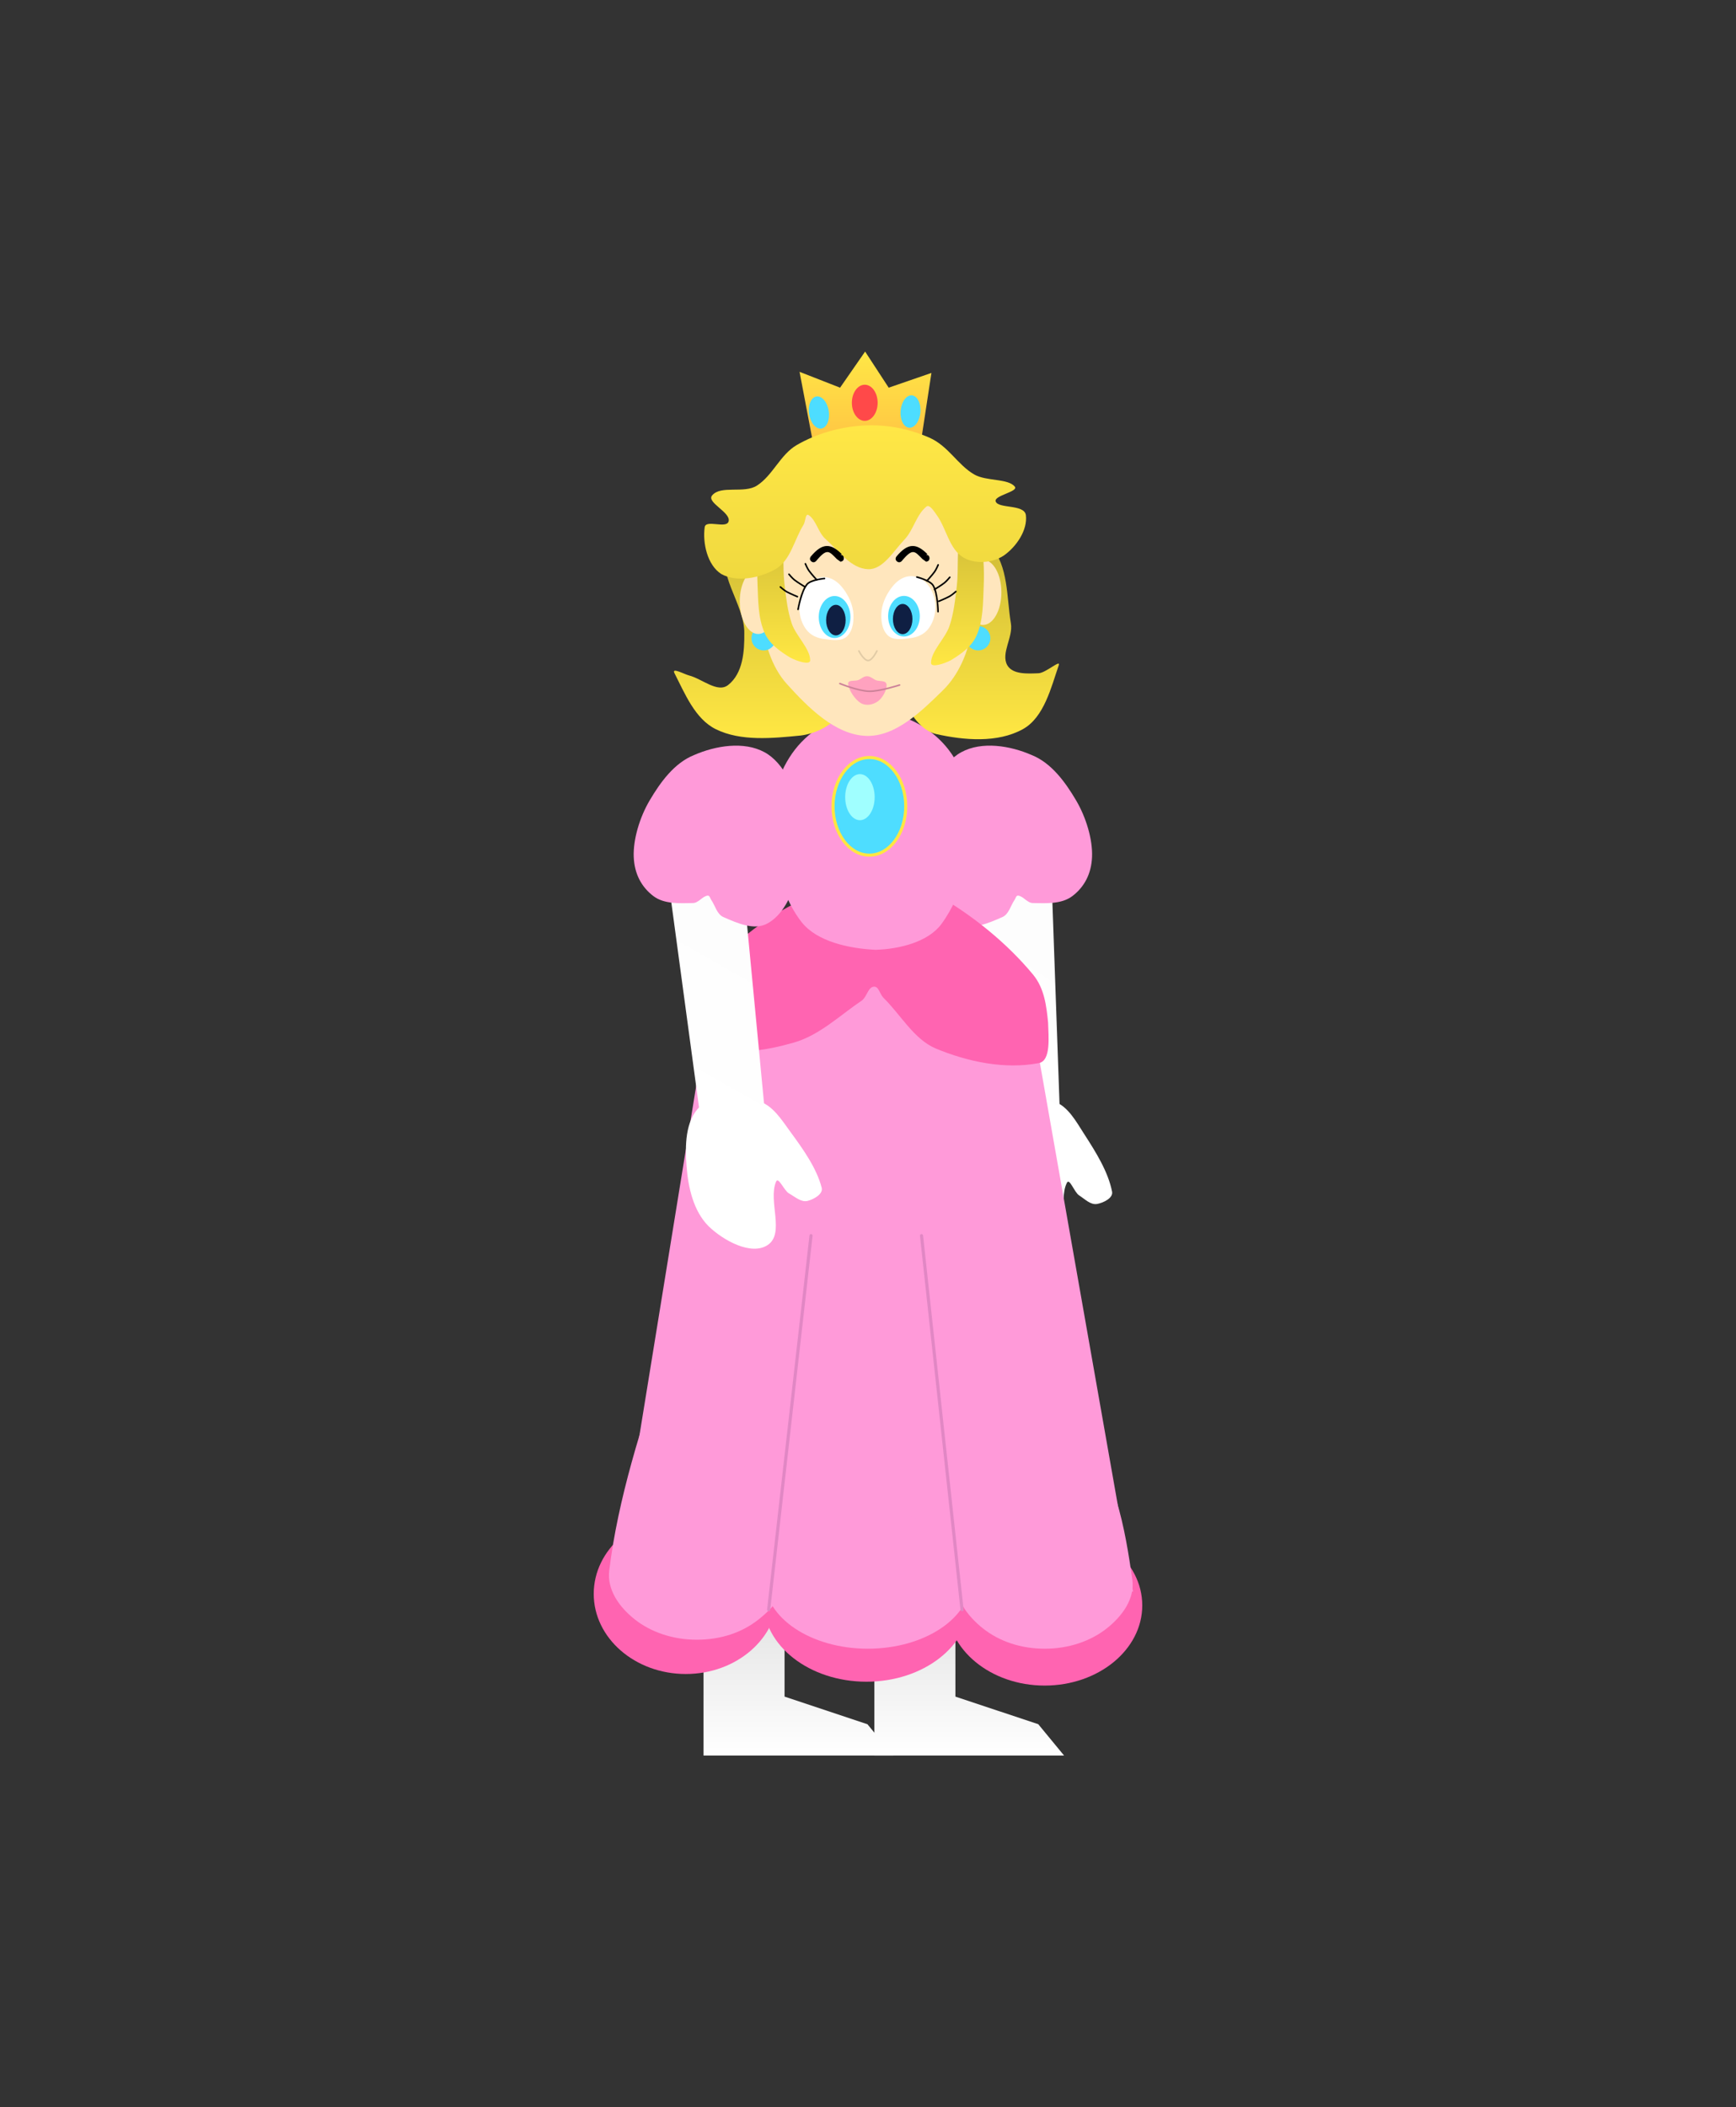 <svg version="1.1" xmlns="http://www.w3.org/2000/svg" xmlns:xlink="http://www.w3.org/1999/xlink" width="316.817" height="384.384" viewBox="0,0,316.817,384.384"><rect x="0" y="0" width="316.817" height="384.384" fill="#333333" stroke="none"/><defs><linearGradient x1="348.656" y1="130.632" x2="318.532" y2="177.193" gradientUnits="userSpaceOnUse" id="color-1"><stop offset="0" stop-color="#fcfcfc"/><stop offset="1" stop-color="#ffffff"/></linearGradient><linearGradient x1="321.165" y1="283.188" x2="321.165" y2="308.059" gradientUnits="userSpaceOnUse" id="color-2"><stop offset="0" stop-color="#e5e5e5"/><stop offset="1" stop-color="#ffffff"/></linearGradient><linearGradient x1="289.984" y1="283.188" x2="289.984" y2="308.059" gradientUnits="userSpaceOnUse" id="color-3"><stop offset="0" stop-color="#e5e5e5"/><stop offset="1" stop-color="#ffffff"/></linearGradient><linearGradient x1="307.51" y1="51.941" x2="307.51" y2="69.082" gradientUnits="userSpaceOnUse" id="color-4"><stop offset="0" stop-color="#ffe746"/><stop offset="1" stop-color="#ffc443"/></linearGradient><linearGradient x1="284.592" y1="84.034" x2="284.592" y2="122.451" gradientUnits="userSpaceOnUse" id="color-5"><stop offset="0" stop-color="#cfbb36"/><stop offset="1" stop-color="#ffe743"/></linearGradient><linearGradient x1="354.851" y1="85.871" x2="354.851" y2="122.66" gradientUnits="userSpaceOnUse" id="color-6"><stop offset="0" stop-color="#cfbb36"/><stop offset="1" stop-color="#ffe743"/></linearGradient><linearGradient x1="331.504" y1="82.795" x2="331.504" y2="109.172" gradientUnits="userSpaceOnUse" id="color-7"><stop offset="0" stop-color="#cfbb36"/><stop offset="1" stop-color="#ffe743"/></linearGradient><linearGradient x1="309.447" y1="82.326" x2="309.447" y2="108.703" gradientUnits="userSpaceOnUse" id="color-8"><stop offset="0" stop-color="#cfbb36"/><stop offset="1" stop-color="#ffe743"/></linearGradient><linearGradient x1="290.102" y1="65.39" x2="290.102" y2="93.362" gradientUnits="userSpaceOnUse" id="color-9"><stop offset="0" stop-color="#ffe746"/><stop offset="1" stop-color="#f0d93f"/></linearGradient><linearGradient x1="291.254" y1="130.998" x2="263.956" y2="179.269" gradientUnits="userSpaceOnUse" id="color-10"><stop offset="0" stop-color="#fcfcfc"/><stop offset="1" stop-color="#ffffff"/></linearGradient></defs><g transform="translate(-161.592,12.192)"><g data-paper-data="{&quot;isPaintingLayer&quot;:true}" fill-rule="nonzero" stroke-linejoin="miter" stroke-miterlimit="10" stroke-dasharray="" stroke-dashoffset="0" style="mix-blend-mode: normal"><g stroke="none" stroke-width="0.287" stroke-linecap="round"><path d="M359.476,194.715c2.104,3.257 4.365,6.863 5.067,10.483c0.225,1.153 -1.566,2.022 -2.729,2.238c-1.191,0.203 -2.161,-0.835 -3.303,-1.577c-0.882,-0.579 -1.754,-3.295 -2.231,-2.244c-1.669,3.404 1.089,9.462 -2.174,11.403c-3.099,1.84 -8.051,-1.275 -10.59,-4.049c-2.596,-2.93 -3.292,-7.267 -3.36,-11.141c-0.064,-3.65 0.201,-8.379 3.133,-10.783c2.721,-2.164 7.212,-1.466 10.623,-0.333c2.585,0.861 4.098,3.736 5.564,6.002z" fill="#ffffff"/><path d="M353.223,140.315l1.744,49.24l-11.602,3.702l-3.654,-48.8z" data-paper-data="{&quot;origPos&quot;:null}" fill="url(#color-1)"/></g><path d="M321.165,283.86l14.788,-0.672v14.116l15.125,5.041l4.705,5.713h-34.618z" fill="url(#color-2)" stroke="none" stroke-width="0.287" stroke-linecap="round"/><path d="M289.984,283.86l14.788,-0.672v14.116l15.125,5.041l4.705,5.713h-34.618z" fill="url(#color-3)" stroke="none" stroke-width="0.287" stroke-linecap="round"/><path d="M349.88,125.546c3.595,1.44 6.135,4.942 8.099,8.271c1.835,3.111 3.036,7.145 2.91,10.307c-0.126,3.161 -1.473,5.551 -3.602,7.158c-1.964,1.48 -4.765,1.305 -7.199,1.262c-1.049,-0.02 -1.712,-1.238 -2.698,-1.36c-0.376,-0.023 -0.443,0.501 -0.634,0.772c-0.731,1.039 -1.045,2.654 -2.26,3.158c-2.423,1.06 -5.497,2.45 -7.897,1.211c-2.907,-1.503 -4.439,-5.02 -5.453,-8.173c-1.229,-3.831 -1.789,-8.216 -0.807,-12.059c1.067,-4.171 3.062,-9.098 6.686,-11.067c3.762,-2.047 8.93,-1.197 12.853,0.519z" fill="#ff9ad9" stroke="none" stroke-width="0.287" stroke-linecap="round"/><g><path d="M286.753,263.942c4.636,0 8.837,1.639 11.88,4.284c3.041,2.647 4.925,6.303 4.925,10.336c0,4.033 -1.884,7.688 -4.925,10.335c-3.043,2.646 -7.243,4.285 -11.88,4.285c-4.637,0 -8.838,-1.639 -11.88,-4.285c-3.041,-2.647 -4.925,-6.302 -4.925,-10.335c0,-4.033 1.884,-7.688 4.925,-10.336c3.043,-2.645 7.243,-4.284 11.88,-4.284z" fill="#ff64b1" stroke="none" stroke-width="0.279" stroke-linecap="butt"/><path d="M319.725,265.349c5.193,0 9.898,1.639 13.306,4.284c3.406,2.647 5.516,6.303 5.516,10.336c0,4.033 -2.11,7.688 -5.516,10.335c-3.408,2.646 -8.112,4.285 -13.306,4.285c-5.193,0 -9.898,-1.639 -13.305,-4.285c-3.406,-2.647 -5.516,-6.302 -5.516,-10.335c0,-4.033 2.11,-7.688 5.516,-10.336c3.407,-2.645 8.112,-4.284 13.305,-4.284z" fill="#ff64b1" stroke="none" stroke-width="0.295" stroke-linecap="butt"/><path d="M352.239,266.052c4.915,0 9.368,1.639 12.593,4.284c3.224,2.647 5.22,6.303 5.22,10.336c0,4.033 -1.997,7.688 -5.22,10.335c-3.225,2.646 -7.678,4.285 -12.593,4.285c-4.915,0 -9.368,-1.639 -12.593,-4.285c-3.224,-2.647 -5.22,-6.302 -5.22,-10.335c0,-4.033 1.997,-7.688 5.22,-10.336c3.225,-2.645 7.678,-4.284 12.593,-4.284z" fill="#ff64b1" stroke="none" stroke-width="0.287" stroke-linecap="butt"/><path d="M291.405,168.92l32.602,-14.452l26.887,24.535l17.477,99.148l-94.107,-3.697z" fill="#ff9ad9" stroke="none" stroke-width="0.287" stroke-linecap="round"/><path d="M336.31,275.967c8.835,-12.566 16.687,-26.093 22.293,-24.502c6.224,2.534 8.413,15.835 9.636,24.502c0.483,3.442 -1.789,6.628 -4.679,8.909c-2.891,2.282 -6.882,3.694 -11.286,3.694c-4.404,0 -8.308,-1.343 -11.286,-3.694c-2.782,-2.196 -5.46,-5.685 -4.679,-8.909z" fill="#ff9ad9" stroke="none" stroke-width="0.266" stroke-linecap="round"/><path d="M306.468,177.999c-5.068,1.439 -11.129,2.596 -15.825,0.007c-2.391,-1.568 -0.589,-6.25 0.346,-9.084c1.337,-4.057 3.327,-7.669 7.047,-10.743c6.211,-5.041 13.978,-8.604 21.856,-10.089c4.304,-0.811 9.004,0.857 12.804,3.037c6.36,3.651 12.615,8.66 17.434,14.477c2.093,2.539 2.448,5.841 2.736,8.743c0.078,2.646 0.545,6.944 -1.671,7.389c-6.226,1.206 -13.037,-0.245 -18.873,-2.676c-3.999,-1.732 -6.334,-6.138 -9.534,-9.265c-0.69,-0.769 -0.827,-2.059 -1.712,-1.996c-1.076,0.08 -1.219,1.748 -2.166,2.503c-4.044,2.728 -7.772,6.37 -12.443,7.696z" fill="#ff64b1" stroke="none" stroke-width="0.287" stroke-linecap="round"/><path d="M319.974,263.363c5.192,0 9.897,1.413 13.305,3.694c3.406,2.282 5.516,5.433 5.516,8.909c0,3.476 -2.11,6.628 -5.516,8.909c-3.408,2.282 -8.113,3.694 -13.305,3.694c-5.192,0 -9.897,-1.413 -13.305,-3.694c-3.406,-2.281 -5.516,-5.433 -5.516,-8.909c0,-3.476 2.11,-6.628 5.516,-8.909c3.408,-2.281 8.113,-3.694 13.305,-3.694z" fill="#ff9ad9" stroke="none" stroke-width="0.287" stroke-linecap="butt"/><path d="M286.402,234.095c6.984,12.827 14.303,25.913 18.302,40.197c1,3.572 -1.976,6.808 -4.679,8.943c-3.044,2.404 -6.882,3.694 -11.286,3.694c-4.404,0 -8.395,-1.413 -11.286,-3.694c-2.889,-2.281 -5.098,-5.455 -4.679,-8.909c1.585,-13.081 5.914,-26.554 10.263,-39.222c1.088,-3.167 1.569,-4.06 3.364,-1.008z" fill="#ff9ad9" stroke="none" stroke-width="0.266" stroke-linecap="round"/><path d="M301.872,281.445l7.73,-68.227" fill="none" stroke="#e187c4" stroke-width="0.573" stroke-linecap="round"/><path d="M337.162,281.445l-7.394,-68.227" fill="none" stroke="#e187c4" stroke-width="0.573" stroke-linecap="round"/></g><g><path d="M320.682,117.669c5.007,0 9.545,2.11 12.83,5.516c3.285,3.406 5.262,8.58 5.319,13.305c0.076,6.632 -1.267,14.226 -5.427,19.869c-2.409,3.298 -7.728,4.6 -12.052,4.714c-4.82,-0.233 -10.67,-1.499 -13.462,-5.041c-4.242,-5.438 -5.321,-12.987 -5.357,-19.542c-0.026,-4.728 2.034,-9.898 5.318,-13.305c3.286,-3.407 7.823,-5.516 12.831,-5.516z" fill="#ff9ad9" stroke="none" stroke-width="0.29" stroke-linecap="round"/><path d="M320.254,125.994c1.83,0 3.489,0.997 4.69,2.611c1.202,1.612 1.945,3.838 1.945,6.296c0,2.457 -0.743,4.684 -1.945,6.296c-1.2,1.613 -2.86,2.611 -4.69,2.611c-1.83,0 -3.489,-0.998 -4.689,-2.611c-1.202,-1.612 -1.945,-3.838 -1.945,-6.296c0,-2.457 0.743,-4.684 1.945,-6.296c1.2,-1.613 2.86,-2.611 4.689,-2.611z" fill="#4eddff" stroke="#ffe741" stroke-width="0.556" stroke-linecap="butt"/><path d="M318.527,129.027c0.742,0 1.414,0.47 1.901,1.231c0.487,0.761 0.788,1.811 0.788,2.969c0,1.159 -0.301,2.209 -0.788,2.97c-0.487,0.761 -1.159,1.231 -1.901,1.231c-0.742,0 -1.414,-0.47 -1.901,-1.231c-0.487,-0.761 -0.788,-1.811 -0.788,-2.97c0,-1.159 0.301,-2.208 0.788,-2.969c0.487,-0.761 1.159,-1.231 1.901,-1.231z" fill="#a0ffff" stroke="none" stroke-width="0.287" stroke-linecap="butt"/></g><path d="M307.51,55.638l7.394,2.891l4.571,-6.587l4.302,6.587l7.797,-2.689l-2.016,13.242h-19.494z" fill="url(#color-4)" stroke="none" stroke-width="0.287" stroke-linecap="round"/><path d="M297.427,103.364c0.122,-5.438 -5.644,-11.398 -2.689,-15.864c2.6,-3.921 10.97,-4.717 14.519,-1.344c5.887,5.868 6.843,15.44 8.335,23.728c0.534,2.967 -1.015,6.263 -2.975,8.553c-1.709,1.995 -4.391,3.228 -6.906,3.547c-5.18,0.508 -10.903,1.09 -15.46,-1.143c-3.824,-1.872 -5.676,-6.539 -7.596,-10.284c-0.472,-1.037 1.809,0.246 2.689,0.47c2.381,0.609 5.2,3.252 7.125,1.748c2.74,-2.146 2.987,-6.198 2.958,-9.411z" fill="url(#color-5)" stroke="none" stroke-width="0.287" stroke-linecap="round"/><path d="M345.408,109.144c0.995,1.761 3.809,1.547 5.714,1.479c1.323,-0.05 4.06,-2.577 3.697,-1.479c-1.385,3.997 -2.668,9.548 -6.587,11.696c-4.61,2.529 -10.661,2.024 -15.796,0.874c-2.722,-0.616 -4.754,-3.622 -5.848,-6.251c-1.441,-3.487 -1.948,-7.699 -1.009,-11.427c1.259,-5.849 3.028,-12.133 7.394,-16.401c2.244,-2.189 7.362,-2.434 9.411,-0.202c3.274,3.587 2.892,9.325 3.697,14.116c0.42,2.501 -1.865,5.42 -0.672,7.596z" fill="url(#color-6)" stroke="none" stroke-width="0.287" stroke-linecap="round"/><path d="M319.115,77.417c6.491,0.171 14.456,1.211 18.543,6.453c3.897,5.004 2.115,12.564 1.236,18.687c-0.488,4.156 -2.393,8.418 -5.205,11.159c-3.906,3.825 -8.62,8.494 -13.989,8.335c-5.675,-0.169 -10.661,-5.197 -14.575,-9.545c-2.74,-3.048 -4.116,-7.651 -4.554,-11.965c-0.564,-5.671 -1.953,-12.649 1.627,-17.208c3.749,-4.768 10.961,-5.934 16.917,-5.915z" fill="#ffe6bd" stroke="none" stroke-width="0.282" stroke-linecap="round"/><path d="M321.626,106.551c0,0 -0.825,1.757 -1.613,1.748c-0.801,-0.008 -1.68,-1.748 -1.68,-1.748" fill="none" stroke="#e1cba6" stroke-width="0.287" stroke-linecap="round"/><path d="M340.112,102.02c0.611,0 1.167,0.248 1.568,0.65c0.402,0.401 0.65,0.956 0.65,1.568c0,0.612 -0.248,1.167 -0.65,1.568c-0.401,0.402 -0.956,0.651 -1.568,0.651c-0.612,0 -1.167,-0.248 -1.568,-0.651c-0.402,-0.4 -0.651,-0.956 -0.651,-1.568c0,-0.611 0.248,-1.167 0.651,-1.568c0.4,-0.402 0.956,-0.65 1.568,-0.65z" fill="#4eddff" stroke="none" stroke-width="0.287" stroke-linecap="butt"/><path d="M340.985,89.92c0.928,0 1.768,0.667 2.375,1.744c0.609,1.077 0.986,2.564 0.986,4.205c0,1.642 -0.377,3.128 -0.986,4.205c-0.607,1.077 -1.448,1.743 -2.375,1.743c-0.928,0 -1.768,-0.667 -2.375,-1.743c-0.609,-1.077 -0.986,-2.564 -0.986,-4.205c0,-1.641 0.377,-3.128 0.986,-4.205c0.608,-1.077 1.448,-1.744 2.375,-1.744z" fill="#ffe6bd" stroke="none" stroke-width="0.287" stroke-linecap="butt"/><path d="M300.959,102.02c0.611,0 1.167,0.248 1.568,0.65c0.402,0.401 0.65,0.956 0.65,1.568c0,0.612 -0.248,1.167 -0.65,1.568c-0.401,0.402 -0.956,0.651 -1.568,0.651c-0.612,0 -1.167,-0.248 -1.568,-0.651c-0.402,-0.4 -0.651,-0.956 -0.651,-1.568c0,-0.611 0.248,-1.167 0.651,-1.568c0.4,-0.402 0.956,-0.65 1.568,-0.65z" fill="#4eddff" stroke="none" stroke-width="0.287" stroke-linecap="butt"/><path d="M299.957,91.561c0.928,0 1.768,0.667 2.375,1.744c0.609,1.077 0.986,2.564 0.986,4.205c0,1.642 -0.377,3.128 -0.986,4.205c-0.607,1.077 -1.448,1.743 -2.375,1.743c-0.928,0 -1.768,-0.667 -2.375,-1.743c-0.609,-1.077 -0.986,-2.564 -0.986,-4.205c0,-1.641 0.377,-3.128 0.986,-4.205c0.608,-1.077 1.448,-1.744 2.375,-1.744z" fill="#ffe6bd" stroke="none" stroke-width="0.287" stroke-linecap="butt"/><path d="M338.696,82.795c0.956,0.64 1.534,1.978 1.748,2.891c0.682,2.948 0.787,6.302 0.672,9.007c-0.135,3.081 -0.063,6.346 -1.344,9.142c-0.919,2 -2.82,3.288 -4.571,4.369c-1.125,0.626 -3.688,1.506 -3.697,0.538c-0.001,-2.144 2.595,-4.458 3.361,-6.722c0.796,-2.35 1.053,-4.871 1.344,-7.327c0.359,-3.063 -0.078,-6.96 0.672,-10.352c0.184,-0.812 1.074,-1.549 1.815,-1.546z" fill="url(#color-7)" stroke="none" stroke-width="0.287" stroke-linecap="round"/><path d="M304.07,83.872c0.75,3.391 0.314,7.289 0.672,10.352c0.292,2.456 0.549,4.977 1.344,7.327c0.766,2.264 3.362,4.577 3.361,6.722c-0.009,0.968 -2.572,0.088 -3.697,-0.538c-1.75,-1.081 -3.651,-2.369 -4.571,-4.369c-1.281,-2.796 -1.21,-6.06 -1.344,-9.142c-0.114,-2.705 -0.009,-6.06 0.672,-9.007c0.213,-0.913 0.792,-2.251 1.748,-2.891c0.741,-0.002 1.631,0.734 1.815,1.546z" fill="url(#color-8)" stroke="none" stroke-width="0.287" stroke-linecap="round"/><path d="M319.234,65.427c4.13,-0.228 8.256,0.588 11.965,2.218c3.491,1.532 5.14,4.963 8.2,6.722c2.206,1.268 6.16,0.682 7.394,2.218c0.716,0.917 -3.858,1.612 -3.495,2.689c0.473,1.374 5.209,0.468 5.512,2.487c0.349,2.766 -1.756,5.806 -4.033,7.394c-2.072,1.379 -5.297,1.608 -7.394,0.336c-2.596,-1.576 -3.056,-5.268 -4.839,-7.73c-0.476,-0.656 -1.304,-2.012 -1.882,-1.546c-1.874,1.529 -2.342,4.282 -4.033,6.05c-1.956,2.046 -3.87,5.45 -6.587,5.377c-3.172,-0.095 -5.42,-3.401 -7.797,-5.512c-1.354,-1.202 -1.688,-3.437 -3.092,-4.369c-0.613,-0.343 -0.519,1.136 -0.941,1.815c-1.69,2.713 -2.344,6.497 -5.109,8.066c-2.853,1.62 -7.038,2.455 -9.881,0.874c-2.56,-1.627 -3.426,-5.685 -3.025,-8.537c0.207,-1.478 3.994,0.367 4.369,-1.075c0.414,-1.646 -4.067,-3.427 -3.025,-4.705c1.594,-1.95 5.837,-0.286 8.201,-1.815c2.897,-1.867 4.248,-5.65 7.259,-7.394c3.671,-2.126 7.998,-3.327 12.234,-3.563z" fill="url(#color-9)" stroke="none" stroke-width="0.287" stroke-linecap="round"/><path d="M319.813,111.166c0.609,0 1.045,0.444 1.56,0.692c0.668,0.321 1.917,-0.018 2.012,0.815c0.113,1.027 -0.794,2.523 -1.593,3.08c-0.927,0.646 -2.14,0.857 -3.095,0.327c-1.035,-0.651 -2.179,-2.25 -2.321,-3.538c-0.083,-0.752 1.289,-0.44 1.876,-0.684c0.523,-0.216 0.951,-0.692 1.56,-0.692z" fill="#ffa2bf" stroke="none" stroke-width="0.283" stroke-linecap="round"/><path d="M325.762,112.771c0,0 -3.662,1.187 -5.574,1.143c-2.037,-0.068 -5.321,-1.412 -5.321,-1.412" fill="none" stroke="#cc8198" stroke-width="0.287" stroke-linecap="round"/><path d="M319.408,57.991c0.649,0 1.236,0.369 1.663,0.965c0.426,0.597 0.69,1.42 0.69,2.329c0,0.909 -0.264,1.732 -0.69,2.329c-0.426,0.596 -1.013,0.965 -1.663,0.965c-0.649,0 -1.237,-0.37 -1.663,-0.965c-0.426,-0.597 -0.69,-1.42 -0.69,-2.329c0,-0.909 0.264,-1.732 0.69,-2.329c0.426,-0.596 1.014,-0.965 1.663,-0.965z" fill="#ff4949" stroke="none" stroke-width="0.287" stroke-linecap="butt"/><path d="M328.012,59.931c0.499,0.043 0.922,0.414 1.203,0.975c0.281,0.563 0.42,1.317 0.349,2.131c-0.07,0.814 -0.337,1.533 -0.711,2.04c-0.374,0.505 -0.854,0.797 -1.353,0.754c-0.499,-0.043 -0.922,-0.414 -1.203,-0.975c-0.281,-0.563 -0.42,-1.317 -0.349,-2.131c0.071,-0.814 0.337,-1.533 0.711,-2.04c0.374,-0.505 0.854,-0.797 1.353,-0.754z" fill="#4dddff" stroke="none" stroke-width="0.24" stroke-linecap="butt"/><path d="M310.592,60.131c0.495,-0.076 0.994,0.182 1.401,0.662c0.407,0.48 0.721,1.18 0.845,1.987c0.125,0.807 0.037,1.57 -0.206,2.15c-0.243,0.579 -0.64,0.977 -1.135,1.053c-0.495,0.077 -0.994,-0.182 -1.401,-0.662c-0.407,-0.48 -0.721,-1.18 -0.845,-1.987c-0.125,-0.807 -0.037,-1.569 0.206,-2.15c0.243,-0.579 0.64,-0.977 1.135,-1.053z" fill="#4dddff" stroke="none" stroke-width="0.24" stroke-linecap="butt"/><g stroke="none" stroke-width="0.287" stroke-linecap="round"><path d="M305.869,194.323c2.294,3.126 4.766,6.59 5.682,10.163c0.293,1.138 -1.443,2.112 -2.591,2.396c-1.177,0.273 -2.207,-0.705 -3.391,-1.377c-0.915,-0.525 -1.947,-3.185 -2.36,-2.107c-1.463,3.497 1.65,9.38 -1.491,11.512c-2.984,2.021 -8.113,-0.793 -10.812,-3.412c-2.766,-2.77 -3.719,-7.058 -4.017,-10.921c-0.281,-3.64 -0.298,-8.376 2.486,-10.95c2.587,-2.322 7.112,-1.893 10.584,-0.964c2.632,0.705 4.314,3.485 5.912,5.66z" fill="#ffffff"/><path d="M296.39,140.393l4.672,49.049l-11.361,4.386l-6.553,-48.496z" data-paper-data="{&quot;origPos&quot;:null}" fill="url(#color-10)"/></g><path d="M301.111,125.027c3.624,1.969 5.619,6.896 6.686,11.067c0.982,3.843 0.422,8.227 -0.807,12.059c-1.014,3.153 -2.546,6.67 -5.453,8.173c-2.399,1.24 -5.474,-0.151 -7.897,-1.211c-1.215,-0.505 -1.529,-2.119 -2.26,-3.158c-0.191,-0.272 -0.258,-0.796 -0.634,-0.772c-0.986,0.122 -1.648,1.341 -2.698,1.36c-2.434,0.043 -5.236,0.218 -7.199,-1.262c-2.129,-1.607 -3.476,-3.997 -3.602,-7.158c-0.125,-3.162 1.075,-7.196 2.91,-10.307c1.963,-3.33 4.504,-6.832 8.099,-8.271c3.923,-1.716 9.091,-2.566 12.853,-0.519z" fill="#ff9ad9" stroke="none" stroke-width="0.287" stroke-linecap="round"/><path d="M311.951,93.084c1.233,0 2.381,0.752 3.16,1.655c1.038,1.203 1.95,2.864 2.184,4.597c0.156,1.475 0.053,3.346 -1.076,4.504c-0.997,1.024 -2.791,0.737 -4.268,0.537c-1.178,-0.158 -2.351,-0.633 -3.161,-1.655c-0.808,-1.022 -1.309,-2.434 -1.309,-3.992c0,-1.558 0.501,-2.969 1.309,-3.991c0.809,-1.022 1.928,-1.655 3.161,-1.655z" fill="#ffffff" stroke="none" stroke-width="0.287" stroke-linecap="round"/><path d="M330.989,94.564c0.808,1.022 1.309,2.433 1.309,3.991c0,1.558 -0.501,2.97 -1.309,3.992c-0.809,1.022 -1.983,1.496 -3.161,1.655c-1.477,0.199 -3.271,0.487 -4.268,-0.537c-1.129,-1.158 -1.231,-3.029 -1.076,-4.504c0.234,-1.733 1.146,-3.393 2.184,-4.597c0.779,-0.904 1.928,-1.655 3.16,-1.655c1.233,0 2.351,0.633 3.161,1.655z" fill="#ffffff" stroke="none" stroke-width="0.287" stroke-linecap="round"/><path d="M328.915,93.073c0,0 2.398,0.603 2.966,1.53c0.859,1.404 0.902,4.789 0.902,4.789" data-paper-data="{&quot;origRot&quot;:0}" fill="none" stroke="#000000" stroke-width="0.287" stroke-linecap="round"/><path d="M336.034,95.721c0,0 -0.682,0.614 -1.137,0.866c-0.629,0.352 -1.968,0.902 -1.968,0.902" fill="none" stroke="#000000" stroke-width="0.287" stroke-linecap="round"/><path d="M334.925,93.113c0,0 -0.579,0.712 -0.989,1.031c-0.567,0.445 -1.805,1.195 -1.805,1.195" fill="none" stroke="#000000" stroke-width="0.287" stroke-linecap="round"/><path d="M332.804,90.856c0,0 -0.356,0.846 -0.661,1.267c-0.42,0.586 -1.397,1.653 -1.397,1.653" fill="none" stroke="#000000" stroke-width="0.287" stroke-linecap="round"/><path d="M307.238,98.972c0,0 0.576,-3.336 1.645,-4.587c0.707,-0.826 3.17,-1.044 3.17,-1.044" data-paper-data="{&quot;origRot&quot;:0}" fill="none" stroke="#000000" stroke-width="0.287" stroke-linecap="round"/><path d="M307.114,96.652c0,0 -1.339,-0.55 -1.968,-0.902c-0.455,-0.252 -1.137,-0.866 -1.137,-0.866" fill="none" stroke="#000000" stroke-width="0.287" stroke-linecap="round"/><path d="M308.373,94.789c0,0 -1.238,-0.75 -1.805,-1.195c-0.41,-0.319 -0.989,-1.031 -0.989,-1.031" fill="none" stroke="#000000" stroke-width="0.287" stroke-linecap="round"/><path d="M310.626,93.573c0,0 -0.978,-1.067 -1.397,-1.653c-0.304,-0.421 -0.661,-1.267 -0.661,-1.267" fill="none" stroke="#000000" stroke-width="0.287" stroke-linecap="round"/><path d="M313.904,96.531c0.797,0 1.521,0.43 2.043,1.124c0.523,0.693 0.847,1.651 0.847,2.708c0,1.057 -0.324,2.015 -0.847,2.708c-0.523,0.694 -1.246,1.123 -2.043,1.123c-0.797,0 -1.521,-0.429 -2.043,-1.123c-0.523,-0.693 -0.847,-1.651 -0.847,-2.708c0,-1.057 0.324,-2.015 0.847,-2.708c0.523,-0.694 1.246,-1.124 2.043,-1.124z" fill="#4eddff" stroke="none" stroke-width="0.272" stroke-linecap="butt"/><path d="M326.564,96.512c0.797,0 1.521,0.415 2.043,1.086c0.523,0.67 0.847,1.596 0.847,2.618c0,1.021 -0.324,1.947 -0.847,2.617c-0.523,0.671 -1.246,1.086 -2.043,1.086c-0.797,0 -1.521,-0.415 -2.043,-1.086c-0.523,-0.67 -0.847,-1.596 -0.847,-2.617c0,-1.022 0.324,-1.948 0.847,-2.618c0.523,-0.671 1.246,-1.086 2.043,-1.086z" fill="#4eddff" stroke="none" stroke-width="0.266" stroke-linecap="butt"/><path d="M314.138,98.14c0.492,0 0.937,0.312 1.26,0.818c0.323,0.505 0.521,1.202 0.521,1.972c0,0.769 -0.199,1.467 -0.521,1.972c-0.323,0.505 -0.768,0.818 -1.26,0.818c-0.492,0 -0.937,-0.312 -1.259,-0.818c-0.323,-0.505 -0.522,-1.203 -0.522,-1.972c0,-0.769 0.199,-1.467 0.522,-1.972c0.323,-0.506 0.768,-0.818 1.259,-0.818z" fill="#0f1f43" stroke="none" stroke-width="0.27" stroke-linecap="butt"/><path d="M326.329,97.981c0.492,0 0.937,0.308 1.26,0.808c0.323,0.498 0.521,1.188 0.521,1.948c0,0.76 -0.199,1.45 -0.521,1.948c-0.323,0.499 -0.768,0.808 -1.26,0.808c-0.492,0 -0.937,-0.309 -1.259,-0.808c-0.323,-0.498 -0.522,-1.188 -0.522,-1.948c0,-0.76 0.199,-1.449 0.522,-1.948c0.323,-0.5 0.768,-0.808 1.259,-0.808z" fill="#0f1f43" stroke="none" stroke-width="0.269" stroke-linecap="butt"/><path d="M331.226,89.621c0.012,0.636 -0.624,0.648 -0.624,0.648l-0.651,-0.469c-1.432,-1.432 -1.751,-2.094 -3.775,0.335c0,0 -0.407,0.489 -0.896,0.081c-0.489,-0.407 -0.081,-0.896 -0.081,-0.896c2.108,-2.529 3.647,-2.425 5.653,-0.42l-0.274,0.097c0,0 0.636,-0.012 0.648,0.624z" fill="#000000" stroke="none" stroke-width="0.5" stroke-linecap="butt"/><path d="M315.596,89.621c0.012,0.636 -0.624,0.648 -0.624,0.648l-0.651,-0.469c-1.432,-1.432 -1.751,-2.094 -3.775,0.335c0,0 -0.407,0.489 -0.896,0.081c-0.489,-0.407 -0.081,-0.896 -0.081,-0.896c2.108,-2.529 3.647,-2.425 5.653,-0.42l-0.274,0.097c0,0 0.636,-0.012 0.648,0.624z" fill="#000000" stroke="none" stroke-width="0.5" stroke-linecap="butt"/><path d="M161.592,372.192v-384.384h316.817v384.384z" fill="none" stroke="none" stroke-width="0" stroke-linecap="butt"/></g></g></svg>